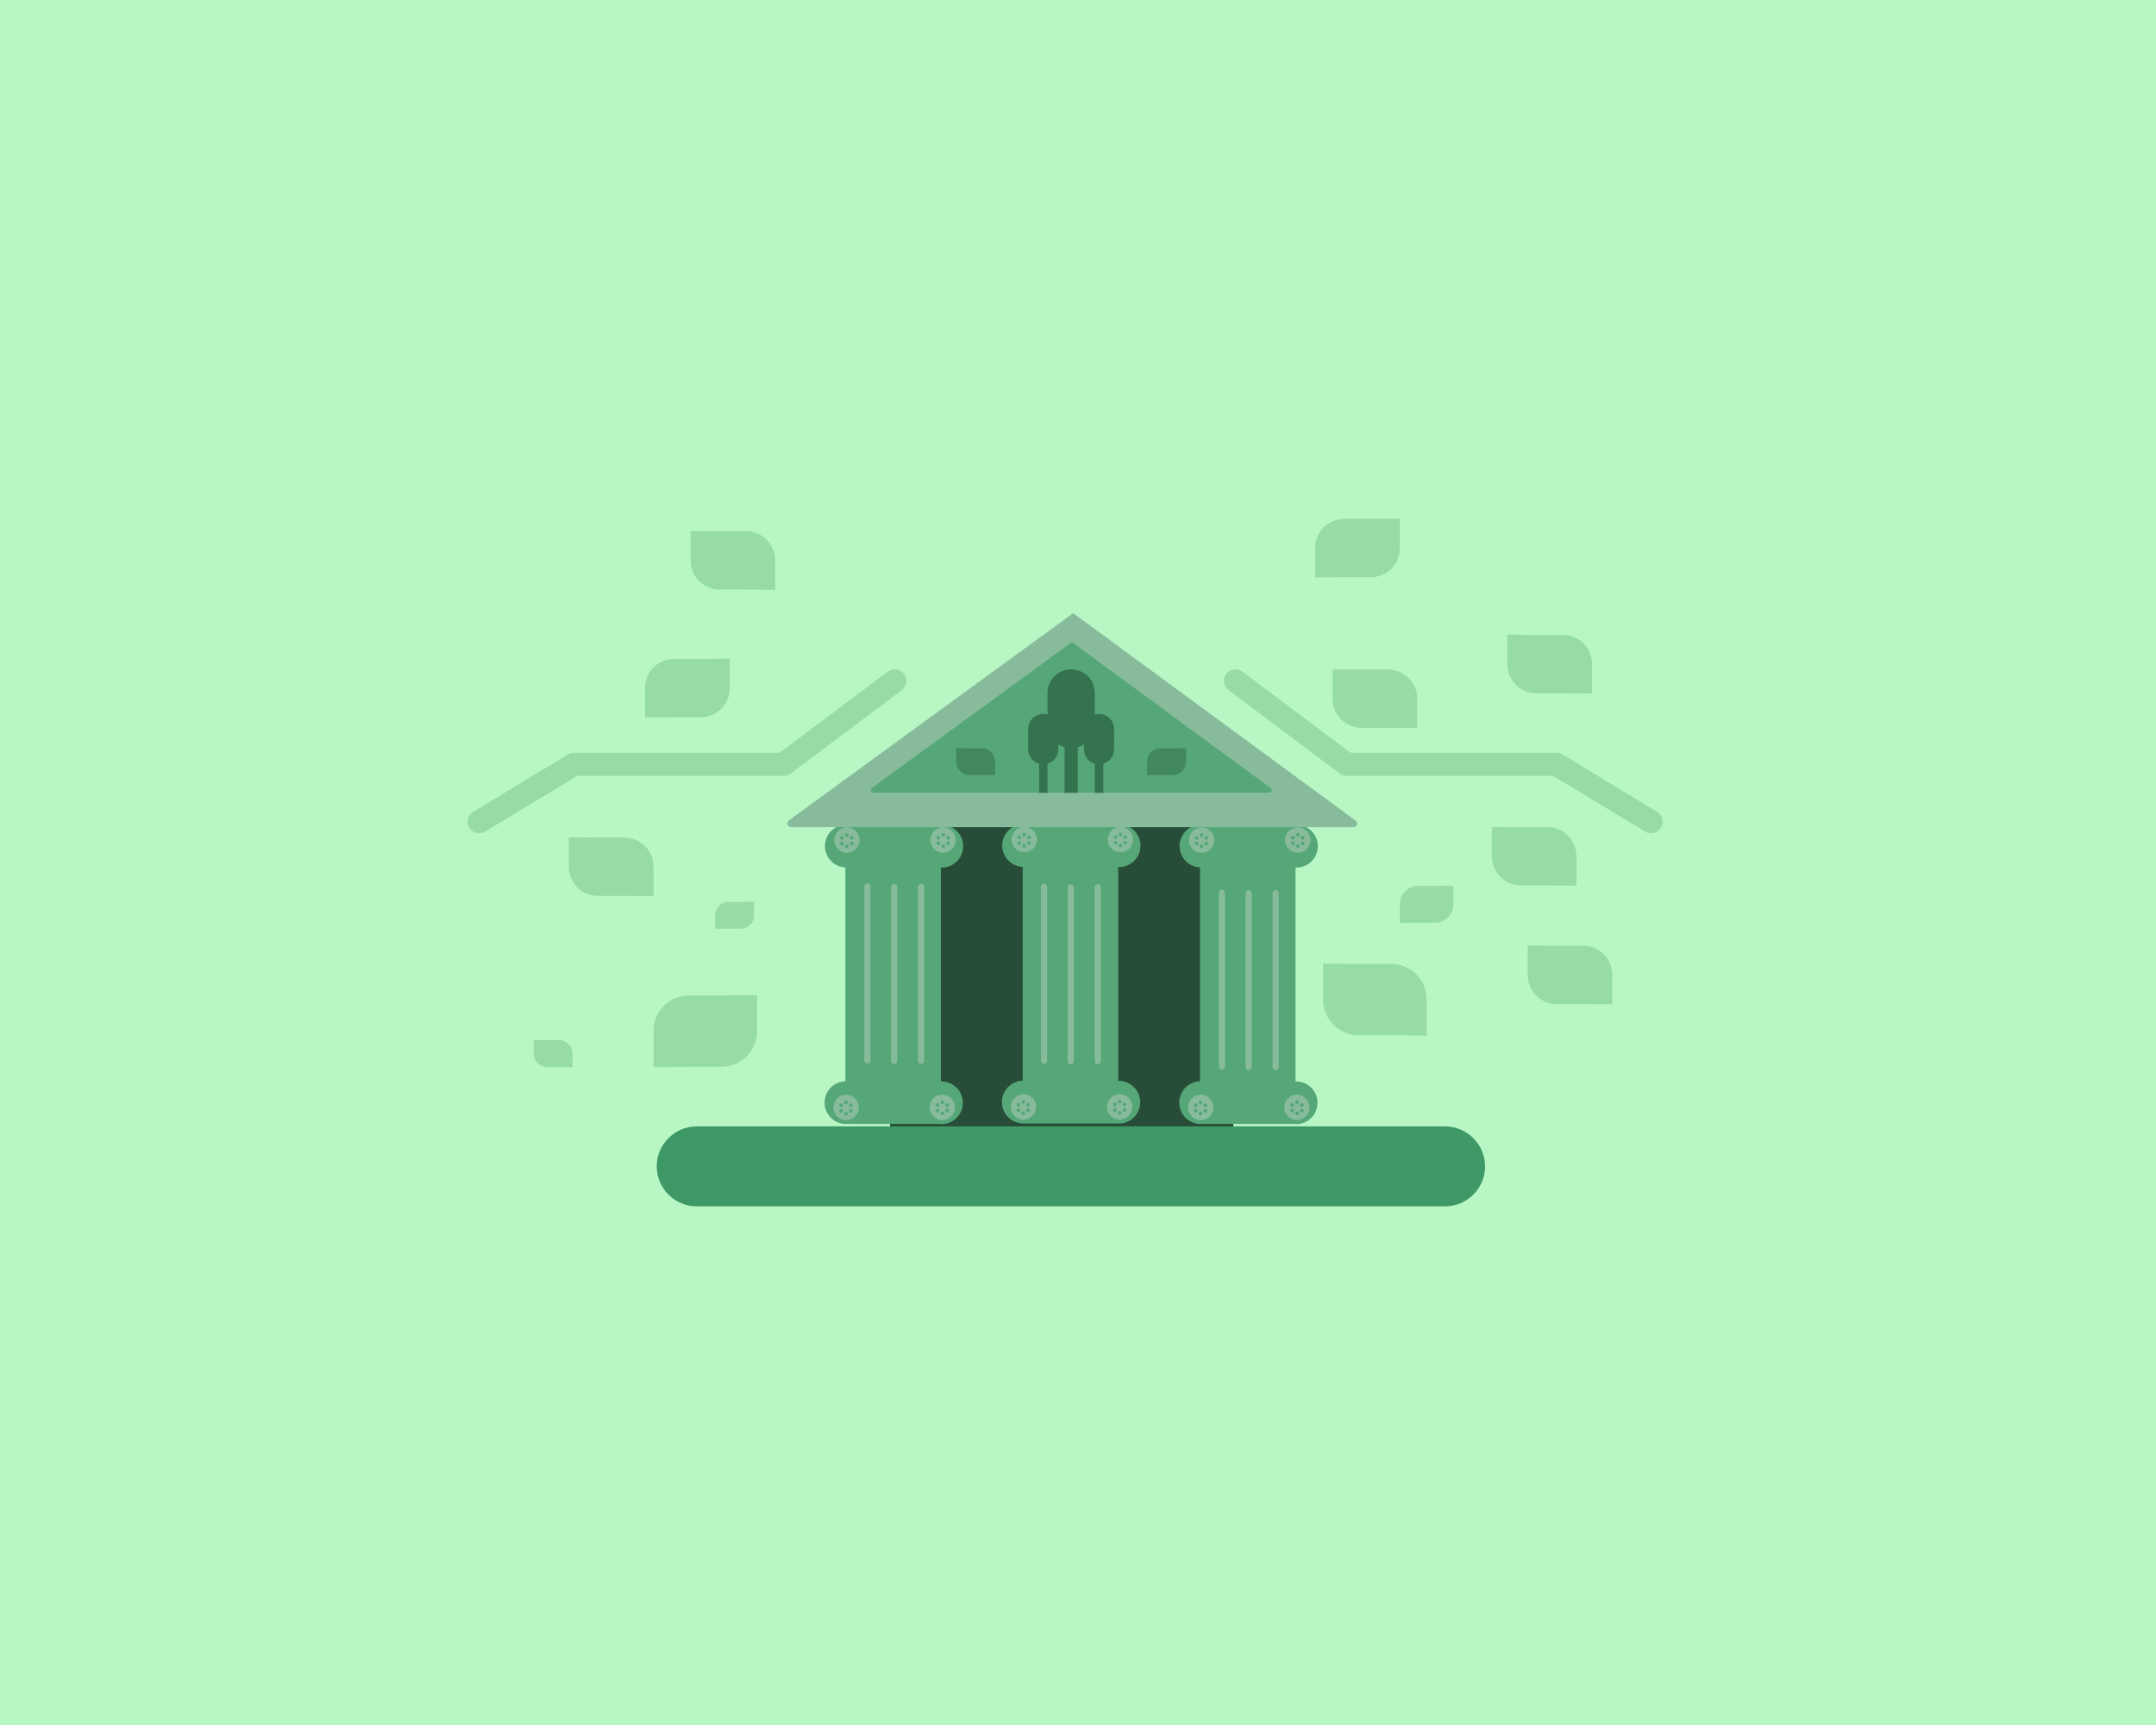 <?xml version="1.0" encoding="utf-8" ?>	<!-- Generator: Assembly 2.2 - http://assemblyapp.co -->	<svg version="1.1" xmlns="http://www.w3.org/2000/svg" xmlns:xlink="http://www.w3.org/1999/xlink" width="2048.00" height="1638.40" viewBox="0 0 2048.0 1638.4">		<g id="document" transform="matrix(1,0,0,1,1024.0,819.2)">			<path d="M-1058.65,854.655 L1061.53,854.655 L1061.53,-854.655 L-1058.65,-854.655 L-1058.65,854.655 Z " fill="#b8f7c4" fill-opacity="1.00" />			<g>				<path d="M-178.624,274.524 L147.521,274.524 L147.521,-51.621 L-178.624,-51.621 L-178.624,274.524 Z " fill="#274c37" fill-opacity="1.00" />				<g>					<path d="M115.898,248.01 L206.653,248.01 L206.653,-40.968 L115.898,-40.968 L115.898,248.01 Z " fill="#56a778" fill-opacity="1.00" />					<defs>						<filter id="iPqYTXFI" x="-0.31%" y="0.00%" width="100.31%" height="112.86%" filterUnits="objectBoundingBox">							<feOffset dx="-0.41" dy="5.23" in="SourceAlpha" result="shadowOffsetOuter1" />							<feGaussianBlur stdDeviation="0.00" in="shadowOffsetOuter1" result="shadowBlurOuter1" />							<feFlood flood-color="#000000" flood-opacity="0.15" />							<feComposite in2="shadowBlurOuter1" operator="in" />							<feMerge>								<feMergeNode />								<feMergeNode in="SourceGraphic" />							</feMerge>						</filter>					</defs>					<path d="M117.148,-0.568 L117.148,-41.114 C105.944,-41.114 96.875,-32.044 96.875,-20.841 C96.875,-9.637 105.944,-0.568 117.148,-0.568 C117.148,-0.568 117.148,-0.568 117.148,-0.568 L205.51,-0.568 C206.312,-0.471 207.129,-0.422 207.958,-0.422 C219.161,-0.422 228.231,-9.491 228.231,-20.695 C228.231,-31.898 219.161,-40.968 207.958,-40.968 C207.939,-40.968 207.92,-40.968 207.902,-40.968 L207.902,-41.114 L117.148,-41.114 L117.148,-0.568 Z " fill="#56a778" fill-opacity="1.00" filter="url(#iPqYTXFI)" />					<defs>						<filter id="eAYdhqe7" x="-0.08%" y="-10.84%" width="100.08%" height="110.84%" filterUnits="objectBoundingBox">							<feOffset dx="-0.10" dy="-4.41" in="SourceAlpha" result="shadowOffsetOuter1" />							<feGaussianBlur stdDeviation="0.00" in="shadowOffsetOuter1" result="shadowBlurOuter1" />							<feFlood flood-color="#000000" flood-opacity="0.17" />							<feComposite in2="shadowBlurOuter1" operator="in" />							<feMerge>								<feMergeNode />								<feMergeNode in="SourceGraphic" />							</feMerge>						</filter>					</defs>					<path d="M116.53,252.757 L116.53,212.211 C105.327,212.211 96.257,221.28 96.257,232.484 C96.257,243.687 105.327,252.757 116.53,252.757 C116.53,252.757 116.53,252.757 116.53,252.757 L204.892,252.757 C205.695,252.853 206.512,252.903 207.34,252.903 C218.544,252.903 227.613,243.833 227.613,232.63 C227.613,221.427 218.544,212.357 207.34,212.357 C207.322,212.357 207.303,212.357 207.284,212.357 L207.284,212.211 L116.53,212.211 L116.53,252.757 Z " fill="#56a778" fill-opacity="1.00" filter="url(#eAYdhqe7)" />					<path d="M208.733,-9.311 C215.377,-9.311 220.755,-14.69 220.755,-21.333 C220.755,-27.977 215.377,-33.355 208.733,-33.355 C202.09,-33.355 196.711,-27.977 196.711,-21.333 C196.711,-14.69 202.09,-9.311 208.733,-9.311 Z " fill="#87bb9c" fill-opacity="1.00" />					<path d="M117.412,-9.251 C124.056,-9.251 129.435,-14.629 129.435,-21.273 C129.435,-27.917 124.056,-33.295 117.412,-33.295 C110.769,-33.295 105.39,-27.917 105.39,-21.273 C105.39,-14.629 110.769,-9.251 117.412,-9.251 Z " fill="#87bb9c" fill-opacity="1.00" />					<path d="M114.151,-22.476 C114.647,-23.324 114.343,-24.395 113.496,-24.89 C112.648,-25.386 111.561,-25.098 111.065,-24.251 C110.57,-23.404 110.873,-22.316 111.721,-21.821 C112.584,-21.341 113.671,-21.629 114.151,-22.476 Z M114.151,-18.927 C113.655,-19.774 112.568,-20.062 111.721,-19.582 C110.873,-19.087 110.586,-17.999 111.065,-17.152 C111.545,-16.305 112.648,-16.017 113.496,-16.512 C114.359,-17.008 114.647,-18.079 114.151,-18.927 Z M117.221,-17.152 C116.246,-17.152 115.446,-16.353 115.446,-15.377 C115.446,-14.402 116.246,-13.602 117.221,-13.602 C118.196,-13.602 118.996,-14.402 118.996,-15.377 C118.996,-16.353 118.196,-17.152 117.221,-17.152 Z M120.291,-18.927 C119.795,-18.079 120.099,-16.992 120.946,-16.497 C121.794,-16.001 122.881,-16.305 123.377,-17.152 C123.872,-17.999 123.568,-19.087 122.721,-19.582 C121.858,-20.062 120.77,-19.774 120.291,-18.927 Z M120.291,-22.476 C120.786,-21.629 121.874,-21.341 122.721,-21.821 C123.568,-22.316 123.856,-23.404 123.377,-24.251 C122.881,-25.098 121.794,-25.386 120.946,-24.89 C120.083,-24.395 119.795,-23.324 120.291,-22.476 Z M117.221,-24.251 C118.196,-24.251 118.996,-25.05 118.996,-26.026 C118.996,-27.001 118.196,-27.8 117.221,-27.8 C116.246,-27.8 115.446,-27.001 115.446,-26.026 C115.446,-25.05 116.246,-24.251 117.221,-24.251 Z " fill="#56a778" fill-opacity="1.00" />					<path d="M205.736,-22.674 C206.232,-23.521 205.928,-24.593 205.081,-25.088 C204.233,-25.584 203.146,-25.296 202.65,-24.449 C202.155,-23.601 202.459,-22.514 203.306,-22.018 C204.169,-21.539 205.257,-21.827 205.736,-22.674 Z M205.736,-19.125 C205.241,-19.972 204.153,-20.26 203.306,-19.78 C202.459,-19.284 202.171,-18.197 202.65,-17.35 C203.13,-16.502 204.233,-16.215 205.081,-16.71 C205.944,-17.206 206.232,-18.277 205.736,-19.125 Z M208.806,-17.35 C207.831,-17.35 207.031,-16.55 207.031,-15.575 C207.031,-14.6 207.831,-13.8 208.806,-13.8 C209.781,-13.8 210.581,-14.6 210.581,-15.575 C210.581,-16.55 209.781,-17.35 208.806,-17.35 Z M211.876,-19.125 C211.38,-18.277 211.684,-17.19 212.531,-16.694 C213.379,-16.199 214.466,-16.502 214.962,-17.35 C215.457,-18.197 215.154,-19.284 214.306,-19.78 C213.443,-20.26 212.356,-19.972 211.876,-19.125 Z M211.876,-22.674 C212.372,-21.827 213.459,-21.539 214.306,-22.018 C215.154,-22.514 215.441,-23.601 214.962,-24.449 C214.466,-25.296 213.379,-25.584 212.531,-25.088 C211.668,-24.593 211.38,-23.521 211.876,-22.674 Z M208.806,-24.449 C209.781,-24.449 210.581,-25.248 210.581,-26.223 C210.581,-27.199 209.781,-27.998 208.806,-27.998 C207.831,-27.998 207.031,-27.199 207.031,-26.223 C207.031,-25.248 207.831,-24.449 208.806,-24.449 Z " fill="#56a778" fill-opacity="1.00" />					<path d="M207.958,244.579 C214.602,244.579 219.98,239.201 219.98,232.557 C219.98,225.913 214.602,220.535 207.958,220.535 C201.314,220.535 195.936,225.913 195.936,232.557 C195.936,239.201 201.314,244.579 207.958,244.579 Z " fill="#87bb9c" fill-opacity="1.00" />					<path d="M116.637,244.64 C123.281,244.64 128.659,239.261 128.659,232.617 C128.659,225.974 123.281,220.595 116.637,220.595 C109.994,220.595 104.615,225.974 104.615,232.617 C104.615,239.261 109.994,244.64 116.637,244.64 Z " fill="#87bb9c" fill-opacity="1.00" />					<path d="M113.376,231.414 C113.872,230.567 113.568,229.495 112.72,229 C111.873,228.504 110.786,228.792 110.29,229.639 C109.794,230.487 110.098,231.574 110.946,232.07 C111.809,232.549 112.896,232.261 113.376,231.414 Z M113.376,234.964 C112.88,234.116 111.793,233.828 110.946,234.308 C110.098,234.804 109.81,235.891 110.29,236.738 C110.77,237.586 111.873,237.873 112.72,237.378 C113.584,236.882 113.872,235.811 113.376,234.964 Z M116.446,236.738 C115.47,236.738 114.671,237.538 114.671,238.513 C114.671,239.488 115.47,240.288 116.446,240.288 C117.421,240.288 118.221,239.488 118.221,238.513 C118.221,237.538 117.421,236.738 116.446,236.738 Z M119.516,234.964 C119.02,235.811 119.324,236.898 120.171,237.394 C121.019,237.889 122.106,237.586 122.601,236.738 C123.097,235.891 122.793,234.804 121.946,234.308 C121.082,233.828 119.995,234.116 119.516,234.964 Z M119.516,231.414 C120.011,232.261 121.098,232.549 121.946,232.07 C122.793,231.574 123.081,230.487 122.601,229.639 C122.106,228.792 121.019,228.504 120.171,229 C119.308,229.495 119.02,230.567 119.516,231.414 Z M116.446,229.639 C117.421,229.639 118.221,228.84 118.221,227.865 C118.221,226.889 117.421,226.09 116.446,226.09 C115.47,226.09 114.671,226.889 114.671,227.865 C114.671,228.84 115.47,229.639 116.446,229.639 Z " fill="#56a778" fill-opacity="1.00" />					<path d="M204.961,231.216 C205.457,230.369 205.153,229.298 204.306,228.802 C203.458,228.306 202.371,228.594 201.875,229.442 C201.38,230.289 201.683,231.376 202.531,231.872 C203.394,232.352 204.481,232.064 204.961,231.216 Z M204.961,234.766 C204.466,233.918 203.378,233.631 202.531,234.11 C201.683,234.606 201.396,235.693 201.875,236.541 C202.355,237.388 203.458,237.676 204.306,237.18 C205.169,236.684 205.457,235.613 204.961,234.766 Z M208.031,236.541 C207.056,236.541 206.256,237.34 206.256,238.315 C206.256,239.291 207.056,240.09 208.031,240.09 C209.006,240.09 209.806,239.291 209.806,238.315 C209.806,237.34 209.006,236.541 208.031,236.541 Z M211.101,234.766 C210.605,235.613 210.909,236.7 211.756,237.196 C212.604,237.692 213.691,237.388 214.187,236.541 C214.682,235.693 214.378,234.606 213.531,234.11 C212.668,233.631 211.58,233.918 211.101,234.766 Z M211.101,231.216 C211.596,232.064 212.684,232.352 213.531,231.872 C214.378,231.376 214.666,230.289 214.187,229.442 C213.691,228.594 212.604,228.306 211.756,228.802 C210.893,229.298 210.605,230.369 211.101,231.216 Z M208.031,229.442 C209.006,229.442 209.806,228.642 209.806,227.667 C209.806,226.692 209.006,225.892 208.031,225.892 C207.056,225.892 206.256,226.692 206.256,227.667 C206.256,228.642 207.056,229.442 208.031,229.442 Z " fill="#56a778" fill-opacity="1.00" />				</g>				<g>					<path d="M-220.993,248.01 L-130.239,248.01 L-130.239,-40.968 L-220.993,-40.968 L-220.993,248.01 Z " fill="#56a778" fill-opacity="1.00" />					<defs>						<filter id="886XAjCb" x="-0.31%" y="0.00%" width="100.31%" height="112.86%" filterUnits="objectBoundingBox">							<feOffset dx="-0.41" dy="5.23" in="SourceAlpha" result="shadowOffsetOuter1" />							<feGaussianBlur stdDeviation="0.00" in="shadowOffsetOuter1" result="shadowBlurOuter1" />							<feFlood flood-color="#000000" flood-opacity="0.17" />							<feComposite in2="shadowBlurOuter1" operator="in" />							<feMerge>								<feMergeNode />								<feMergeNode in="SourceGraphic" />							</feMerge>						</filter>					</defs>					<path d="M-219.744,-0.568 L-219.744,-41.114 C-230.948,-41.114 -240.017,-32.044 -240.017,-20.841 C-240.017,-9.637 -230.948,-0.568 -219.744,-0.568 C-219.744,-0.568 -219.744,-0.568 -219.744,-0.568 L-131.382,-0.568 C-130.58,-0.471 -129.763,-0.422 -128.934,-0.422 C-117.731,-0.422 -108.661,-9.491 -108.661,-20.695 C-108.661,-31.898 -117.731,-40.968 -128.934,-40.968 C-128.953,-40.968 -128.971,-40.968 -128.99,-40.968 L-128.99,-41.114 L-219.744,-41.114 L-219.744,-0.568 Z " fill="#56a778" fill-opacity="1.00" filter="url(#886XAjCb)" />					<defs>						<filter id="K7wd64Zs" x="-0.08%" y="-10.84%" width="100.08%" height="110.84%" filterUnits="objectBoundingBox">							<feOffset dx="-0.10" dy="-4.41" in="SourceAlpha" result="shadowOffsetOuter1" />							<feGaussianBlur stdDeviation="0.00" in="shadowOffsetOuter1" result="shadowBlurOuter1" />							<feFlood flood-color="#000000" flood-opacity="0.15" />							<feComposite in2="shadowBlurOuter1" operator="in" />							<feMerge>								<feMergeNode />								<feMergeNode in="SourceGraphic" />							</feMerge>						</filter>					</defs>					<path d="M-220.361,252.757 L-220.361,212.211 C-231.565,212.211 -240.634,221.28 -240.634,232.484 C-240.634,243.687 -231.565,252.757 -220.361,252.757 C-220.361,252.757 -220.361,252.757 -220.361,252.757 L-131.999,252.757 C-131.197,252.853 -130.38,252.903 -129.552,252.903 C-118.348,252.903 -109.279,243.833 -109.279,232.63 C-109.279,221.427 -118.348,212.357 -129.552,212.357 C-129.57,212.357 -129.589,212.357 -129.607,212.357 L-129.607,212.211 L-220.361,212.211 L-220.361,252.757 Z " fill="#56a778" fill-opacity="1.00" filter="url(#K7wd64Zs)" />					<path d="M-128.158,-9.311 C-121.514,-9.311 -116.136,-14.69 -116.136,-21.333 C-116.136,-27.977 -121.514,-33.355 -128.158,-33.355 C-134.802,-33.355 -140.18,-27.977 -140.18,-21.333 C-140.18,-14.69 -134.802,-9.311 -128.158,-9.311 Z " fill="#87bb9c" fill-opacity="1.00" />					<path d="M-219.479,-9.251 C-212.835,-9.251 -207.457,-14.629 -207.457,-21.273 C-207.457,-27.917 -212.835,-33.295 -219.479,-33.295 C-226.123,-33.295 -231.501,-27.917 -231.501,-21.273 C-231.501,-14.629 -226.123,-9.251 -219.479,-9.251 Z " fill="#87bb9c" fill-opacity="1.00" />					<path d="M-222.741,-22.476 C-222.245,-23.324 -222.549,-24.395 -223.396,-24.89 C-224.244,-25.386 -225.331,-25.098 -225.826,-24.251 C-226.322,-23.404 -226.018,-22.316 -225.171,-21.821 C-224.307,-21.341 -223.22,-21.629 -222.741,-22.476 Z M-222.741,-18.927 C-223.236,-19.774 -224.323,-20.062 -225.171,-19.582 C-226.018,-19.087 -226.306,-17.999 -225.826,-17.152 C-225.347,-16.305 -224.244,-16.017 -223.396,-16.512 C-222.533,-17.008 -222.245,-18.079 -222.741,-18.927 Z M-219.671,-17.152 C-220.646,-17.152 -221.446,-16.353 -221.446,-15.377 C-221.446,-14.402 -220.646,-13.602 -219.671,-13.602 C-218.695,-13.602 -217.896,-14.402 -217.896,-15.377 C-217.896,-16.353 -218.695,-17.152 -219.671,-17.152 Z M-216.601,-18.927 C-217.097,-18.079 -216.793,-16.992 -215.945,-16.497 C-215.098,-16.001 -214.011,-16.305 -213.515,-17.152 C-213.019,-17.999 -213.323,-19.087 -214.171,-19.582 C-215.034,-20.062 -216.121,-19.774 -216.601,-18.927 Z M-216.601,-22.476 C-216.105,-21.629 -215.018,-21.341 -214.171,-21.821 C-213.323,-22.316 -213.035,-23.404 -213.515,-24.251 C-214.011,-25.098 -215.098,-25.386 -215.945,-24.89 C-216.809,-24.395 -217.097,-23.324 -216.601,-22.476 Z M-219.671,-24.251 C-218.695,-24.251 -217.896,-25.05 -217.896,-26.026 C-217.896,-27.001 -218.695,-27.8 -219.671,-27.8 C-220.646,-27.8 -221.446,-27.001 -221.446,-26.026 C-221.446,-25.05 -220.646,-24.251 -219.671,-24.251 Z " fill="#56a778" fill-opacity="1.00" />					<path d="M-131.155,-22.674 C-130.66,-23.521 -130.964,-24.593 -131.811,-25.088 C-132.658,-25.584 -133.746,-25.296 -134.241,-24.449 C-134.737,-23.601 -134.433,-22.514 -133.586,-22.018 C-132.722,-21.539 -131.635,-21.827 -131.155,-22.674 Z M-131.155,-19.125 C-131.651,-19.972 -132.738,-20.26 -133.586,-19.78 C-134.433,-19.284 -134.721,-18.197 -134.241,-17.35 C-133.762,-16.502 -132.658,-16.215 -131.811,-16.71 C-130.948,-17.206 -130.66,-18.277 -131.155,-19.125 Z M-128.086,-17.35 C-129.061,-17.35 -129.86,-16.55 -129.86,-15.575 C-129.86,-14.6 -129.061,-13.8 -128.086,-13.8 C-127.11,-13.8 -126.311,-14.6 -126.311,-15.575 C-126.311,-16.55 -127.11,-17.35 -128.086,-17.35 Z M-125.016,-19.125 C-125.511,-18.277 -125.208,-17.19 -124.36,-16.694 C-123.513,-16.199 -122.426,-16.502 -121.93,-17.35 C-121.434,-18.197 -121.738,-19.284 -122.585,-19.78 C-123.449,-20.26 -124.536,-19.972 -125.016,-19.125 Z M-125.016,-22.674 C-124.52,-21.827 -123.433,-21.539 -122.585,-22.018 C-121.738,-22.514 -121.45,-23.601 -121.93,-24.449 C-122.426,-25.296 -123.513,-25.584 -124.36,-25.088 C-125.224,-24.593 -125.511,-23.521 -125.016,-22.674 Z M-128.086,-24.449 C-127.11,-24.449 -126.311,-25.248 -126.311,-26.223 C-126.311,-27.199 -127.11,-27.998 -128.086,-27.998 C-129.061,-27.998 -129.86,-27.199 -129.86,-26.223 C-129.86,-25.248 -129.061,-24.449 -128.086,-24.449 Z " fill="#56a778" fill-opacity="1.00" />					<path d="M-128.933,244.579 C-122.29,244.579 -116.911,239.201 -116.911,232.557 C-116.911,225.913 -122.29,220.535 -128.933,220.535 C-135.577,220.535 -140.955,225.913 -140.955,232.557 C-140.955,239.201 -135.577,244.579 -128.933,244.579 Z " fill="#87bb9c" fill-opacity="1.00" />					<path d="M-220.254,244.64 C-213.611,244.64 -208.232,239.261 -208.232,232.617 C-208.232,225.974 -213.611,220.595 -220.254,220.595 C-226.898,220.595 -232.276,225.974 -232.276,232.617 C-232.276,239.261 -226.898,244.64 -220.254,244.64 Z " fill="#87bb9c" fill-opacity="1.00" />					<path d="M-223.516,231.414 C-223.02,230.567 -223.324,229.495 -224.171,229 C-225.019,228.504 -226.106,228.792 -226.602,229.639 C-227.097,230.487 -226.793,231.574 -225.946,232.07 C-225.083,232.549 -223.995,232.261 -223.516,231.414 Z M-223.516,234.964 C-224.011,234.116 -225.099,233.828 -225.946,234.308 C-226.793,234.804 -227.081,235.891 -226.602,236.738 C-226.122,237.586 -225.019,237.873 -224.171,237.378 C-223.308,236.882 -223.02,235.811 -223.516,234.964 Z M-220.446,236.738 C-221.421,236.738 -222.221,237.538 -222.221,238.513 C-222.221,239.488 -221.421,240.288 -220.446,240.288 C-219.471,240.288 -218.671,239.488 -218.671,238.513 C-218.671,237.538 -219.471,236.738 -220.446,236.738 Z M-217.376,234.964 C-217.872,235.811 -217.568,236.898 -216.721,237.394 C-215.873,237.889 -214.786,237.586 -214.29,236.738 C-213.795,235.891 -214.098,234.804 -214.946,234.308 C-215.809,233.828 -216.896,234.116 -217.376,234.964 Z M-217.376,231.414 C-216.88,232.261 -215.793,232.549 -214.946,232.07 C-214.098,231.574 -213.811,230.487 -214.29,229.639 C-214.786,228.792 -215.873,228.504 -216.721,229 C-217.584,229.495 -217.872,230.567 -217.376,231.414 Z M-220.446,229.639 C-219.471,229.639 -218.671,228.84 -218.671,227.865 C-218.671,226.889 -219.471,226.09 -220.446,226.09 C-221.421,226.09 -222.221,226.889 -222.221,227.865 C-222.221,228.84 -221.421,229.639 -220.446,229.639 Z " fill="#56a778" fill-opacity="1.00" />					<path d="M-131.931,231.216 C-131.435,230.369 -131.739,229.298 -132.586,228.802 C-133.433,228.306 -134.521,228.594 -135.016,229.442 C-135.512,230.289 -135.208,231.376 -134.361,231.872 C-133.497,232.352 -132.41,232.064 -131.931,231.216 Z M-131.931,234.766 C-132.426,233.918 -133.513,233.631 -134.361,234.11 C-135.208,234.606 -135.496,235.693 -135.016,236.541 C-134.537,237.388 -133.433,237.676 -132.586,237.18 C-131.723,236.684 -131.435,235.613 -131.931,234.766 Z M-128.861,236.541 C-129.836,236.541 -130.635,237.34 -130.635,238.315 C-130.635,239.291 -129.836,240.09 -128.861,240.09 C-127.885,240.09 -127.086,239.291 -127.086,238.315 C-127.086,237.34 -127.885,236.541 -128.861,236.541 Z M-125.791,234.766 C-126.287,235.613 -125.983,236.7 -125.135,237.196 C-124.288,237.692 -123.201,237.388 -122.705,236.541 C-122.209,235.693 -122.513,234.606 -123.361,234.11 C-124.224,233.631 -125.311,233.918 -125.791,234.766 Z M-125.791,231.216 C-125.295,232.064 -124.208,232.352 -123.361,231.872 C-122.513,231.376 -122.225,230.289 -122.705,229.442 C-123.201,228.594 -124.288,228.306 -125.135,228.802 C-125.999,229.298 -126.287,230.369 -125.791,231.216 Z M-128.861,229.442 C-127.885,229.442 -127.086,228.642 -127.086,227.667 C-127.086,226.692 -127.885,225.892 -128.861,225.892 C-129.836,225.892 -130.635,226.692 -130.635,227.667 C-130.635,228.642 -129.836,229.442 -128.861,229.442 Z " fill="#56a778" fill-opacity="1.00" />				</g>				<g>					<path d="M-52.547,247.496 L38.207,247.496 L38.207,-41.482 L-52.547,-41.482 L-52.547,247.496 Z " fill="#56a778" fill-opacity="1.00" />					<defs>						<filter id="6kro5MVy" x="-0.31%" y="0.00%" width="100.31%" height="112.86%" filterUnits="objectBoundingBox">							<feOffset dx="-0.41" dy="5.23" in="SourceAlpha" result="shadowOffsetOuter1" />							<feGaussianBlur stdDeviation="0.00" in="shadowOffsetOuter1" result="shadowBlurOuter1" />							<feFlood flood-color="#000000" flood-opacity="0.20" />							<feComposite in2="shadowBlurOuter1" operator="in" />							<feMerge>								<feMergeNode />								<feMergeNode in="SourceGraphic" />							</feMerge>						</filter>					</defs>					<path d="M-51.298,-1.082 L-51.298,-41.628 C-62.502,-41.628 -71.571,-32.559 -71.571,-21.355 C-71.571,-10.152 -62.502,-1.082 -51.298,-1.082 C-51.298,-1.082 -51.298,-1.082 -51.298,-1.082 L37.064,-1.082 C37.866,-0.986 38.683,-0.936 39.512,-0.936 C50.715,-0.936 59.785,-10.006 59.785,-21.209 C59.785,-32.413 50.715,-41.482 39.512,-41.482 C39.493,-41.482 39.475,-41.482 39.456,-41.482 L39.456,-41.628 L-51.298,-41.628 L-51.298,-1.082 Z " fill="#56a778" fill-opacity="1.00" filter="url(#6kro5MVy)" />					<defs>						<filter id="678Cx9kf" x="-0.08%" y="-10.84%" width="100.08%" height="110.84%" filterUnits="objectBoundingBox">							<feOffset dx="-0.10" dy="-4.41" in="SourceAlpha" result="shadowOffsetOuter1" />							<feGaussianBlur stdDeviation="0.00" in="shadowOffsetOuter1" result="shadowBlurOuter1" />							<feFlood flood-color="#000000" flood-opacity="0.16" />							<feComposite in2="shadowBlurOuter1" operator="in" />							<feMerge>								<feMergeNode />								<feMergeNode in="SourceGraphic" />							</feMerge>						</filter>					</defs>					<path d="M-51.916,252.242 L-51.916,211.697 C-63.119,211.697 -72.189,220.766 -72.189,231.97 C-72.189,243.173 -63.119,252.242 -51.916,252.242 C-51.916,252.242 -51.916,252.242 -51.916,252.242 L36.446,252.242 C37.249,252.339 38.066,252.388 38.894,252.388 C50.098,252.388 59.167,243.319 59.167,232.116 C59.167,220.912 50.098,211.843 38.894,211.843 C38.876,211.843 38.857,211.843 38.839,211.843 L38.839,211.697 L-51.916,211.697 L-51.916,252.242 Z " fill="#56a778" fill-opacity="1.00" filter="url(#678Cx9kf)" />					<path d="M40.288,-9.826 C46.931,-9.826 52.31,-15.204 52.31,-21.848 C52.31,-28.491 46.931,-33.87 40.288,-33.87 C33.644,-33.87 28.265,-28.491 28.265,-21.848 C28.265,-15.204 33.644,-9.826 40.288,-9.826 Z " fill="#87bb9c" fill-opacity="1.00" />					<path d="M-51.033,-9.765 C-44.39,-9.765 -39.011,-15.143 -39.011,-21.787 C-39.011,-28.431 -44.39,-33.809 -51.033,-33.809 C-57.677,-33.809 -63.055,-28.431 -63.055,-21.787 C-63.055,-15.143 -57.677,-9.765 -51.033,-9.765 Z " fill="#87bb9c" fill-opacity="1.00" />					<path d="M-54.295,-22.991 C-53.799,-23.838 -54.103,-24.909 -54.95,-25.405 C-55.798,-25.901 -56.885,-25.613 -57.381,-24.765 C-57.876,-23.918 -57.572,-22.831 -56.725,-22.335 C-55.862,-21.855 -54.774,-22.143 -54.295,-22.991 Z M-54.295,-19.441 C-54.79,-20.289 -55.878,-20.576 -56.725,-20.097 C-57.572,-19.601 -57.86,-18.514 -57.381,-17.666 C-56.901,-16.819 -55.798,-16.531 -54.95,-17.027 C-54.087,-17.523 -53.799,-18.594 -54.295,-19.441 Z M-51.225,-17.666 C-52.2,-17.666 -53,-16.867 -53,-15.892 C-53,-14.916 -52.2,-14.117 -51.225,-14.117 C-50.25,-14.117 -49.45,-14.916 -49.45,-15.892 C-49.45,-16.867 -50.25,-17.666 -51.225,-17.666 Z M-48.155,-19.441 C-48.651,-18.594 -48.347,-17.507 -47.5,-17.011 C-46.652,-16.515 -45.565,-16.819 -45.069,-17.666 C-44.574,-18.514 -44.877,-19.601 -45.725,-20.097 C-46.588,-20.576 -47.675,-20.289 -48.155,-19.441 Z M-48.155,-22.991 C-47.66,-22.143 -46.572,-21.855 -45.725,-22.335 C-44.877,-22.831 -44.59,-23.918 -45.069,-24.765 C-45.565,-25.613 -46.652,-25.901 -47.5,-25.405 C-48.363,-24.909 -48.651,-23.838 -48.155,-22.991 Z M-51.225,-24.765 C-50.25,-24.765 -49.45,-25.565 -49.45,-26.54 C-49.45,-27.515 -50.25,-28.315 -51.225,-28.315 C-52.2,-28.315 -53,-27.515 -53,-26.54 C-53,-25.565 -52.2,-24.765 -51.225,-24.765 Z " fill="#56a778" fill-opacity="1.00" />					<path d="M37.291,-23.188 C37.786,-24.036 37.482,-25.107 36.635,-25.603 C35.788,-26.098 34.7,-25.811 34.205,-24.963 C33.709,-24.116 34.013,-23.029 34.86,-22.533 C35.724,-22.053 36.811,-22.341 37.291,-23.188 Z M37.291,-19.639 C36.795,-20.486 35.708,-20.774 34.86,-20.294 C34.013,-19.799 33.725,-18.712 34.205,-17.864 C34.684,-17.017 35.788,-16.729 36.635,-17.225 C37.498,-17.72 37.786,-18.791 37.291,-19.639 Z M40.36,-17.864 C39.385,-17.864 38.586,-17.065 38.586,-16.09 C38.586,-15.114 39.385,-14.315 40.36,-14.315 C41.336,-14.315 42.135,-15.114 42.135,-16.09 C42.135,-17.065 41.336,-17.864 40.36,-17.864 Z M43.43,-19.639 C42.934,-18.791 43.238,-17.704 44.086,-17.209 C44.933,-16.713 46.02,-17.017 46.516,-17.864 C47.011,-18.712 46.708,-19.799 45.86,-20.294 C44.997,-20.774 43.91,-20.486 43.43,-19.639 Z M43.43,-23.188 C43.926,-22.341 45.013,-22.053 45.86,-22.533 C46.708,-23.029 46.996,-24.116 46.516,-24.963 C46.02,-25.811 44.933,-26.098 44.086,-25.603 C43.222,-25.107 42.934,-24.036 43.43,-23.188 Z M40.36,-24.963 C41.336,-24.963 42.135,-25.763 42.135,-26.738 C42.135,-27.713 41.336,-28.513 40.36,-28.513 C39.385,-28.513 38.586,-27.713 38.586,-26.738 C38.586,-25.763 39.385,-24.963 40.36,-24.963 Z " fill="#56a778" fill-opacity="1.00" />					<path d="M39.512,244.065 C46.156,244.065 51.535,238.686 51.535,232.043 C51.535,225.399 46.156,220.02 39.512,220.02 C32.869,220.02 27.49,225.399 27.49,232.043 C27.49,238.686 32.869,244.065 39.512,244.065 Z " fill="#87bb9c" fill-opacity="1.00" />					<path d="M-51.809,244.125 C-45.165,244.125 -39.786,238.747 -39.786,232.103 C-39.786,225.459 -45.165,220.081 -51.809,220.081 C-58.452,220.081 -63.831,225.459 -63.831,232.103 C-63.831,238.747 -58.452,244.125 -51.809,244.125 Z " fill="#87bb9c" fill-opacity="1.00" />					<path d="M-55.07,230.9 C-54.574,230.052 -54.878,228.981 -55.725,228.485 C-56.573,227.99 -57.66,228.277 -58.156,229.125 C-58.651,229.972 -58.348,231.059 -57.5,231.555 C-56.637,232.035 -55.55,231.747 -55.07,230.9 Z M-55.07,234.449 C-55.566,233.602 -56.653,233.314 -57.5,233.794 C-58.348,234.289 -58.635,235.376 -58.156,236.224 C-57.676,237.071 -56.573,237.359 -55.725,236.863 C-54.862,236.368 -54.574,235.296 -55.07,234.449 Z M-52,236.224 C-52.975,236.224 -53.775,237.023 -53.775,237.999 C-53.775,238.974 -52.975,239.773 -52,239.773 C-51.025,239.773 -50.225,238.974 -50.225,237.999 C-50.225,237.023 -51.025,236.224 -52,236.224 Z M-48.93,234.449 C-49.426,235.296 -49.122,236.384 -48.275,236.879 C-47.427,237.375 -46.34,237.071 -45.844,236.224 C-45.349,235.376 -45.653,234.289 -46.5,233.794 C-47.363,233.314 -48.451,233.602 -48.93,234.449 Z M-48.93,230.9 C-48.435,231.747 -47.347,232.035 -46.5,231.555 C-45.653,231.059 -45.365,229.972 -45.844,229.125 C-46.34,228.277 -47.427,227.99 -48.275,228.485 C-49.138,228.981 -49.426,230.052 -48.93,230.9 Z M-52,229.125 C-51.025,229.125 -50.225,228.325 -50.225,227.35 C-50.225,226.375 -51.025,225.575 -52,225.575 C-52.975,225.575 -53.775,226.375 -53.775,227.35 C-53.775,228.325 -52.975,229.125 -52,229.125 Z " fill="#56a778" fill-opacity="1.00" />					<path d="M36.515,230.702 C37.011,229.854 36.707,228.783 35.86,228.288 C35.012,227.792 33.925,228.08 33.429,228.927 C32.934,229.775 33.238,230.862 34.085,231.357 C34.948,231.837 36.036,231.549 36.515,230.702 Z M36.515,234.251 C36.02,233.404 34.932,233.116 34.085,233.596 C33.238,234.091 32.95,235.179 33.429,236.026 C33.909,236.873 35.012,237.161 35.86,236.666 C36.723,236.17 37.011,235.099 36.515,234.251 Z M39.585,236.026 C38.61,236.026 37.81,236.825 37.81,237.801 C37.81,238.776 38.61,239.576 39.585,239.576 C40.56,239.576 41.36,238.776 41.36,237.801 C41.36,236.825 40.56,236.026 39.585,236.026 Z M42.655,234.251 C42.159,235.099 42.463,236.186 43.31,236.682 C44.158,237.177 45.245,236.873 45.741,236.026 C46.236,235.179 45.933,234.091 45.085,233.596 C44.222,233.116 43.135,233.404 42.655,234.251 Z M42.655,230.702 C43.151,231.549 44.238,231.837 45.085,231.357 C45.933,230.862 46.22,229.775 45.741,228.927 C45.245,228.08 44.158,227.792 43.31,228.288 C42.447,228.783 42.159,229.854 42.655,230.702 Z M39.585,228.927 C40.56,228.927 41.36,228.128 41.36,227.152 C41.36,226.177 40.56,225.378 39.585,225.378 C38.61,225.378 37.81,226.177 37.81,227.152 C37.81,228.128 38.61,228.927 39.585,228.927 Z " fill="#56a778" fill-opacity="1.00" />				</g>				<defs>					<filter id="IcYmZ6XK" x="0.00%" y="0.00%" width="100.00%" height="103.14%" filterUnits="objectBoundingBox">						<feOffset dx="0.00" dy="6.39" in="SourceAlpha" result="shadowOffsetOuter1" />						<feGaussianBlur stdDeviation="0.00" in="shadowOffsetOuter1" result="shadowBlurOuter1" />						<feFlood flood-color="#000000" flood-opacity="0.18" />						<feComposite in2="shadowBlurOuter1" operator="in" />						<feMerge>							<feMergeNode />							<feMergeNode in="SourceGraphic" />						</feMerge>					</filter>				</defs>				<path d="M-275.037,-41.078 C-277.248,-43.055 -275.037,-46.117 -275.037,-46.117 L-4.573,-243.21 L263.797,-46.117 C263.797,-46.117 265.505,-44.705 265.11,-42.365 C264.022,-39.876 261.084,-39.913 261.084,-39.913 L-268.098,-39.913 C-268.098,-39.913 -273.065,-39.315 -275.037,-41.078 Z " fill="#87bb9c" fill-opacity="1.00" filter="url(#IcYmZ6XK)" />				<path d="M-196.062,-67.112 C-197.618,-68.504 -196.062,-70.658 -196.062,-70.658 L-5.758,-209.337 L183.072,-70.658 C183.072,-70.658 184.274,-69.665 183.996,-68.018 C183.231,-66.267 181.164,-66.293 181.164,-66.293 L-191.181,-66.293 C-191.181,-66.293 -194.675,-65.872 -196.062,-67.112 Z " fill="#56a778" fill-opacity="1.00" />				<path d="M-200.022,187.966 L-200.022,22.794 M-174.648,188.48 L-174.648,23.309 M-149.017,188.48 L-149.017,23.309 " fill="none" stroke-width="5.81" stroke="#87bb9c" stroke-linecap="round" stroke-linejoin="round" />				<path d="M-32.259,188.223 L-32.259,23.052 M-6.884,188.738 L-6.884,23.566 M18.747,188.738 L18.747,23.566 " fill="none" stroke-width="5.81" stroke="#87bb9c" stroke-linecap="round" stroke-linejoin="round" />				<path d="M136.741,193.78 L136.741,28.609 M162.116,194.295 L162.116,29.123 M187.747,194.295 L187.747,29.123 " fill="none" stroke-width="5.81" stroke="#87bb9c" stroke-linecap="round" stroke-linejoin="round" />				<path d="M91.266,-108.448 L91.266,-108.46 L78.391,-108.46 C71.385,-108.46 65.723,-102.798 65.723,-95.791 L65.723,-82.917 L78.391,-83.013 L89.979,-83.013 C96.985,-83.013 102.647,-88.675 102.647,-95.681 L102.647,-108.556 L91.266,-108.448 Z " fill="#357350" fill-opacity="0.62" />				<path d="M-104.287,-108.448 L-104.287,-108.46 L-91.412,-108.46 C-84.406,-108.46 -78.744,-102.798 -78.744,-95.791 L-78.744,-82.917 L-91.412,-83.013 L-103.001,-83.013 C-110.007,-83.013 -115.669,-88.675 -115.669,-95.681 L-115.669,-108.556 L-104.287,-108.448 Z " fill="#357350" fill-opacity="0.62" />				<path d="M263.152,96.338 L263.152,96.308 L297.44,96.308 C316.099,96.308 331.178,111.386 331.178,130.045 L331.178,164.334 L297.44,164.077 L266.578,164.077 C247.919,164.077 232.84,148.998 232.84,130.339 L232.84,96.05 L263.152,96.338 Z " fill="#5ead6d" fill-opacity="0.37" />				<path d="M340.94,22.151 L340.94,22.135 L323.19,22.135 C313.53,22.135 305.725,29.941 305.725,39.6 L305.725,57.35 L323.19,57.217 L339.166,57.217 C348.826,57.217 356.632,49.411 356.632,39.752 L356.632,22.002 L340.94,22.151 Z " fill="#5ead6d" fill-opacity="0.37" />				<path d="M451.935,79.126 L451.935,79.101 L479.967,79.101 C495.222,79.101 507.55,91.429 507.55,106.684 L507.55,134.716 L479.967,134.506 L454.735,134.506 C439.481,134.506 427.153,122.179 427.153,106.924 L427.153,78.891 L451.935,79.126 Z " fill="#5ead6d" fill-opacity="0.37" />				<path d="M417.886,-33.589 L417.886,-33.613 L445.918,-33.613 C461.173,-33.613 473.501,-21.285 473.501,-6.031 L473.501,22.002 L445.918,21.792 L420.687,21.792 C405.432,21.792 393.104,9.464 393.104,-5.791 L393.104,-33.823 L417.886,-33.589 Z " fill="#5ead6d" fill-opacity="0.37" />				<path d="M432.646,-216.137 L432.646,-216.161 L460.679,-216.161 C475.934,-216.161 488.261,-203.834 488.261,-188.579 L488.261,-160.546 L460.679,-160.757 L435.447,-160.757 C420.193,-160.757 407.865,-173.084 407.865,-188.339 L407.865,-216.372 L432.646,-216.137 Z " fill="#5ead6d" fill-opacity="0.37" />				<path d="M280.943,-326.344 L280.943,-326.368 L252.91,-326.368 C237.656,-326.368 225.328,-314.041 225.328,-298.786 L225.328,-270.753 L252.91,-270.964 L278.142,-270.964 C293.397,-270.964 305.725,-283.291 305.725,-298.546 L305.725,-326.579 L280.943,-326.344 Z " fill="#5ead6d" fill-opacity="0.37" />				<path d="M266.592,-183.241 L266.592,-183.265 L294.625,-183.265 C309.88,-183.265 322.207,-170.938 322.207,-155.683 L322.207,-127.65 L294.625,-127.86 L269.393,-127.86 C254.138,-127.86 241.811,-140.188 241.811,-155.443 L241.811,-183.475 L266.592,-183.241 Z " fill="#5ead6d" fill-opacity="0.37" />				<path d="M-335.206,126.282 L-335.206,126.252 L-369.495,126.252 C-388.154,126.252 -403.232,141.331 -403.232,159.99 L-403.232,194.279 L-369.495,194.021 L-338.632,194.021 C-319.973,194.021 -304.894,178.943 -304.894,160.284 L-304.894,125.995 L-335.206,126.282 Z " fill="#5ead6d" fill-opacity="0.37" />				<path d="M-319.067,37.402 L-319.067,37.39 L-331.942,37.39 C-338.948,37.39 -344.61,43.052 -344.61,50.058 L-344.61,62.933 L-331.942,62.837 L-320.354,62.837 C-313.347,62.837 -307.686,57.175 -307.686,50.169 L-307.686,37.294 L-319.067,37.402 Z " fill="#5ead6d" fill-opacity="0.37" />				<path d="M-505.732,168.747 L-505.732,168.736 L-492.857,168.736 C-485.851,168.736 -480.189,174.397 -480.189,181.404 L-480.189,194.279 L-492.857,194.182 L-504.445,194.182 C-511.452,194.182 -517.113,188.52 -517.113,181.514 L-517.113,168.639 L-505.732,168.747 Z " fill="#5ead6d" fill-opacity="0.37" />				<path d="M-458.847,-23.673 L-458.847,-23.698 L-430.815,-23.698 C-415.56,-23.698 -403.232,-11.37 -403.232,3.885 L-403.232,31.917 L-430.815,31.707 L-456.046,31.707 C-471.301,31.707 -483.629,19.379 -483.629,4.125 L-483.629,-23.908 L-458.847,-23.673 Z " fill="#5ead6d" fill-opacity="0.37" />				<path d="M-355.598,-193.371 L-355.598,-193.396 L-383.631,-193.396 C-398.886,-193.396 -411.213,-181.068 -411.213,-165.813 L-411.213,-137.781 L-383.631,-137.991 L-358.399,-137.991 C-343.144,-137.991 -330.817,-150.318 -330.817,-165.573 L-330.817,-193.606 L-355.598,-193.371 Z " fill="#5ead6d" fill-opacity="0.37" />				<path d="M-343.248,-314.605 L-343.248,-314.629 L-315.215,-314.629 C-299.961,-314.629 -287.633,-302.302 -287.633,-287.047 L-287.633,-259.014 L-315.215,-259.224 L-340.447,-259.224 C-355.702,-259.224 -368.03,-271.552 -368.03,-286.807 L-368.03,-314.839 L-343.248,-314.605 Z " fill="#5ead6d" fill-opacity="0.37" />				<path d="M-0.227,-66.224 L-0.227,-113.663 L-12.794,-113.663 L-12.794,-66.224 L-0.227,-66.224 Z " fill="#357350" fill-opacity="1.00" />				<path d="M15.958,-131.024 L15.958,-161.007 C15.958,-173.456 5.938,-183.475 -6.511,-183.475 C-18.959,-183.475 -28.979,-173.456 -28.979,-161.007 L-28.979,-131.024 C-28.979,-118.576 -18.959,-108.556 -6.511,-108.556 C5.862,-108.556 15.958,-118.576 15.958,-131.024 Z " fill="#357350" fill-opacity="1.00" />				<path d="M23.987,-66.224 L23.987,-96.536 L15.958,-96.536 L15.958,-66.224 L23.987,-66.224 Z " fill="#357350" fill-opacity="1.00" />				<path d="M34.329,-107.629 L34.329,-126.787 C34.329,-134.741 27.927,-141.143 19.972,-141.143 C12.018,-141.143 5.616,-134.741 5.616,-126.787 L5.616,-107.629 C5.616,-99.675 12.018,-93.273 19.972,-93.273 C27.878,-93.273 34.329,-99.675 34.329,-107.629 Z " fill="#357350" fill-opacity="1.00" />				<path d="M-28.979,-66.224 L-28.979,-96.536 L-37.009,-96.536 L-37.009,-66.224 L-28.979,-66.224 Z " fill="#357350" fill-opacity="1.00" />				<path d="M-18.637,-107.629 L-18.637,-126.787 C-18.637,-134.741 -25.04,-141.143 -32.994,-141.143 C-40.948,-141.143 -47.35,-134.741 -47.35,-126.787 L-47.35,-107.629 C-47.35,-99.675 -40.948,-93.273 -32.994,-93.273 C-25.088,-93.273 -18.637,-99.675 -18.637,-107.629 Z " fill="#357350" fill-opacity="1.00" />				<path d="M538.75,-29.345 L448.636,-83.887 L454.32,-82.301 L255.227,-82.301 C252.852,-82.301 250.541,-83.072 248.64,-84.497 L143.016,-163.715 C138.165,-167.352 137.182,-174.233 140.82,-179.084 C144.458,-183.934 151.339,-184.917 156.189,-181.279 L261.814,-102.061 L255.227,-104.257 L454.32,-104.257 C456.324,-104.257 458.29,-103.708 460.004,-102.671 L550.119,-48.128 C555.306,-44.989 556.966,-38.239 553.826,-33.053 C550.687,-27.866 543.937,-26.206 538.75,-29.345 Z " fill="#5ead6d" fill-opacity="0.37" />				<path d="M-563.168,-29.345 L-473.053,-83.887 L-478.738,-82.301 L-279.645,-82.301 C-277.27,-82.301 -274.958,-83.072 -273.058,-84.497 L-167.433,-163.715 C-162.583,-167.352 -161.6,-174.233 -165.238,-179.084 C-168.876,-183.934 -175.756,-184.917 -180.607,-181.279 L-286.232,-102.061 L-279.645,-104.257 L-478.738,-104.257 C-480.742,-104.257 -482.708,-103.708 -484.422,-102.671 L-574.537,-48.128 C-579.724,-44.989 -581.383,-38.239 -578.244,-33.053 C-575.105,-27.866 -568.355,-26.206 -563.168,-29.345 Z " fill="#5ead6d" fill-opacity="0.37" />				<path d="M-400.172,288.612 C-400.172,309.513 -383.106,326.579 -362.205,326.579 L348.693,326.579 C369.594,326.579 386.659,309.513 386.659,288.612 C386.659,267.711 369.594,250.645 348.693,250.645 L-362.205,250.645 C-383.106,250.645 -400.172,267.711 -400.172,288.612 Z " fill="#3f9966" fill-opacity="1.00" />			</g>		</g>	</svg>